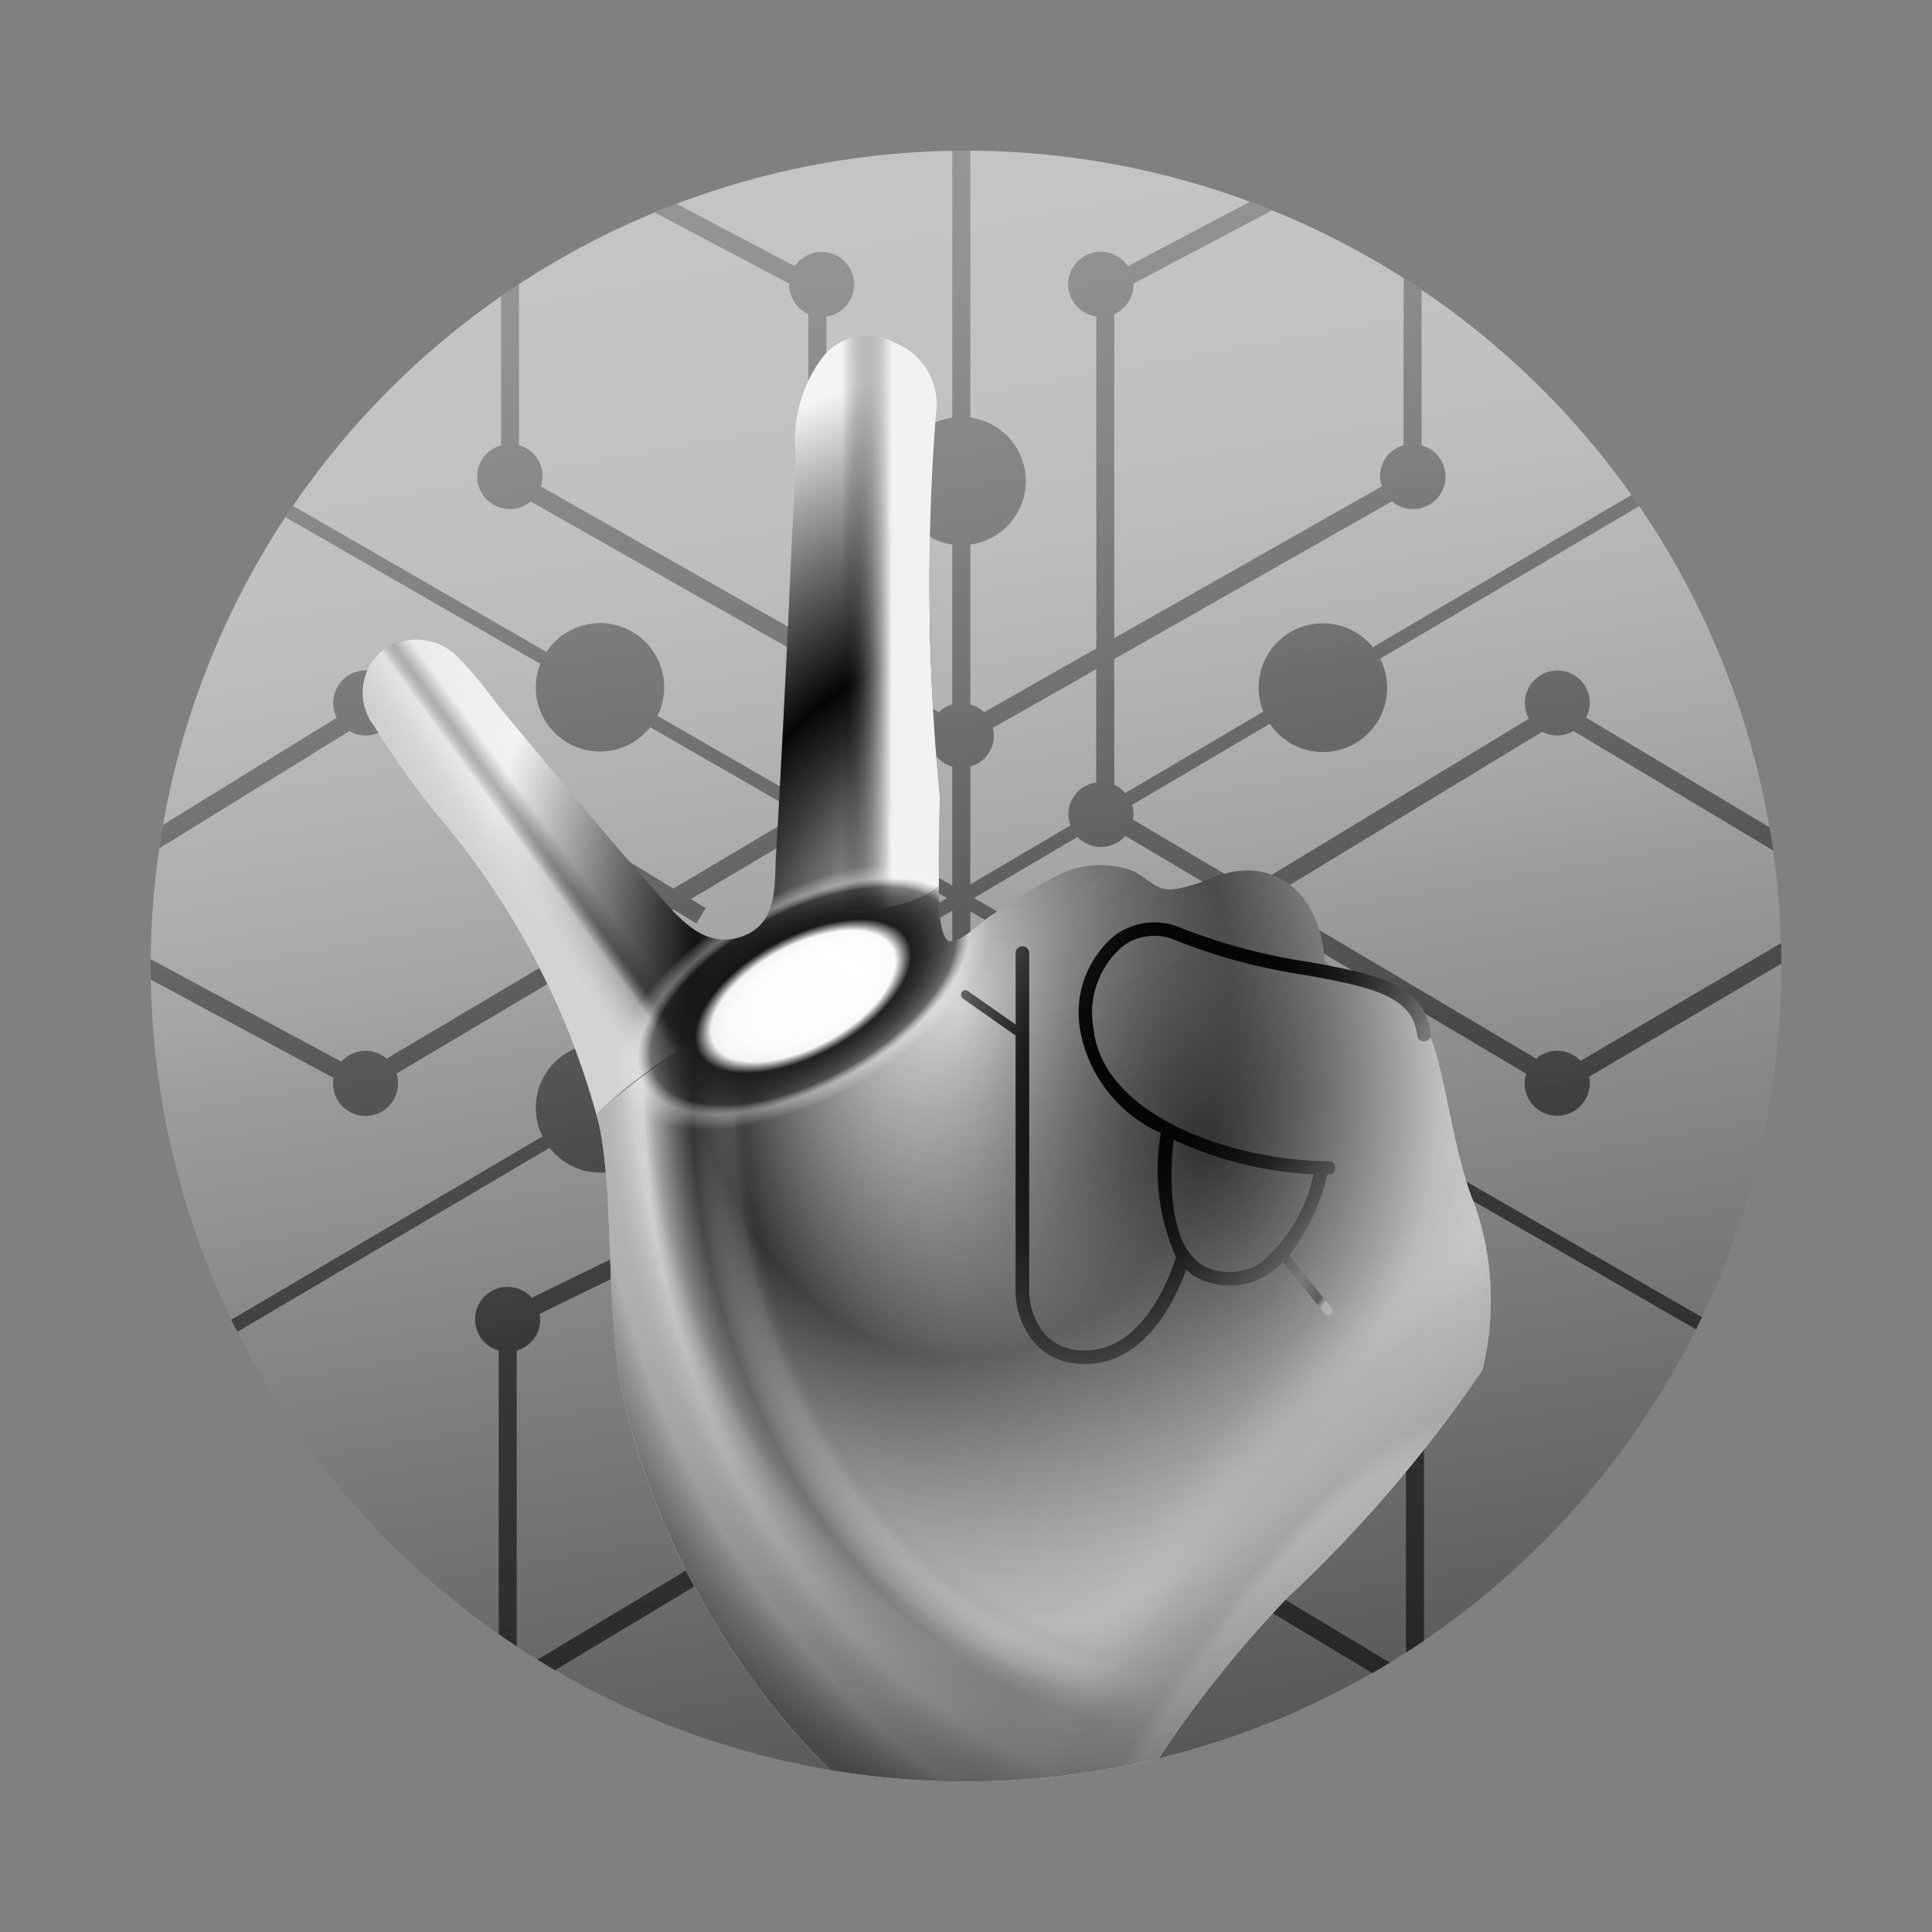 <svg xmlns="http://www.w3.org/2000/svg" width="20" height="20" fill="#000000"><rect width="100%" height="100%" fill="#808080" stroke="none"/><g clip-path="url(#a)"><path fill="#7f7f7f" d="M.025 9.288a10 10 0 0 1 19.95 0h-1.093a8.91 8.91 0 0 0-17.764 0H.025Zm6.236 8.8a8.915 8.915 0 0 1-5.143-7.376H.025a10.005 10.005 0 0 0 5.858 8.403l.378-1.026Zm12.62-7.376A8.91 8.91 0 0 1 7.598 18.58l-.379 1.027a10.008 10.008 0 0 0 12.756-8.895h-1.092Z"/><path fill="url(#b)" d="M10 18.44a8.44 8.44 0 1 0 0-16.88 8.44 8.44 0 0 0 0 16.88Z"/><path fill="url(#c)" d="m18.438 9.763-2.076 1.219a.333.333 0 0 0-.46-.023l-2.788-1.653 2.851-1.731a.326.326 0 0 0 .323-.008l2.069 1.238a8.973 8.973 0 0 0-.038-.24l-1.9-1.137a.333.333 0 0 0-.06-.39.337.337 0 0 0-.532.402l-2.895 1.758-1.204-.714a.288.288 0 0 0-.01-.151l1.427-.841a.664.664 0 0 0 1.142-.673l2.683-1.58a8.625 8.625 0 0 0-.08-.116L14.212 6.7a.665.665 0 0 0-1.134.667l-1.43.843a.335.335 0 0 0-.113-.085V6.822L14.41 5.19a.336.336 0 1 0 .306-.58V2.998a7.76 7.76 0 0 0-.186-.122v1.732a.33.33 0 0 0-.225.426l-2.77 1.572V3.252a.336.336 0 0 0 .199-.307l-.001-.009 1.439-.76a8.956 8.956 0 0 0-.23-.09l-1.267.67a.337.337 0 1 0-.326.521v3.436l-1.162.66a.336.336 0 0 0-.142-.081V5.637a.663.663 0 0 0 0-1.314V1.56H10l-.142.001v2.762a.664.664 0 0 0 0 1.314v1.655a.335.335 0 0 0-.141.08l-1.162-.659V3.277a.336.336 0 1 0-.327-.521l-1.226-.648a8.5 8.5 0 0 0-.228.09l1.397.738-.001.01a.336.336 0 0 0 .198.306v3.355l-2.77-1.572a.33.33 0 0 0-.225-.426V2.94a8.46 8.46 0 0 0-.186.126V4.61a.336.336 0 1 0 .306.581l2.875 1.632v1.304a.337.337 0 0 0-.132.107l-1.43-.824a.664.664 0 0 0-1.149-.661L3.032 5.236l-.041.06-.034.059 2.636 1.517a.664.664 0 0 0 1.138.656l1.447.833a.294.294 0 0 0-.003.123l-1.204.714L4.077 7.44a.333.333 0 0 0-.293-.5.337.337 0 0 0-.298.49l-1.8 1.11-.039.243 1.971-1.215a.325.325 0 0 0 .32.007L6.79 9.306l-2.788 1.653a.332.332 0 0 0-.467.032L1.56 9.93V10l.001.141 1.892 1.017a.336.336 0 1 0 .651-.044l2.866-1.7.239.146.096-.16-.153-.093 1.102-.654a.333.333 0 0 0 .479.027l1.07.617-3.046 1.794a.664.664 0 0 0-1.141.673l-3.222 1.898c.01.023.023.046.034.07l.032.053 3.23-1.903a.664.664 0 0 0 1.135-.668l3.033-1.787v.98h.187v-.972l7.513 4.327.061-.126-7.537-4.34 1.072-.632a.335.335 0 0 0 .495-.011l1.103.654-.154.093.097.16.239-.145 2.865 1.7a.333.333 0 0 0 .013.235.334.334 0 0 0 .342.198.337.337 0 0 0 .296-.402l1.99-1.17a8.99 8.99 0 0 0-.002-.214Zm-8.58-.596-1.043-.6a.335.335 0 0 0-.26-.466V6.928l1.07.607a.331.331 0 0 0 .233.4v1.232Zm1.49-1.066a.331.331 0 0 0-.267.444l-1.036.61v-1.22a.331.331 0 0 0 .233-.4l1.07-.607V8.1Zm3.041 9.11-.182.109-3.427-2.06.096-.16 3.513 2.112Zm-2.62-5.058 2.972 1.449v3.383a8.977 8.977 0 0 1-.187.123v-3.39l-2.867-1.398.082-.167ZM9.124 15.26l-3.379 2.03a7.88 7.88 0 0 1-.181-.11l3.464-2.08.096.16Zm-3.961 1.656v-2.935a.336.336 0 1 1 .342-.547l2.63-1.282.081.167-2.63 1.282a.33.33 0 0 1-.237.38v3.062a8.59 8.59 0 0 1-.186-.127Z" opacity=".9"/><path fill="url(#d)" d="M14.823 10.777a1.148 1.148 0 0 0-.991-.724l-.118-.098c-.056-.788-.607-1.125-1.208-.845-.523.178-.462.093-.763-.087a.976.976 0 0 0-.733.01 5.294 5.294 0 0 0-.727.43c-.122.068-.338.312-.461.277-.065-.02-.097-.235-.1-.363A18.9 18.9 0 0 1 9.73 8.26a23.024 23.024 0 0 1-.043-3.962.686.686 0 0 0-.437-.753.581.581 0 0 0-.747.17 1.43 1.43 0 0 0-.265 1c-.063 1.38-.124 2.762-.205 4.141-.019.312.026.711-.36.842-.365.123-.617-.163-.83-.403-.545-.617-1.067-1.253-1.597-1.883-.16-.19-.298-.401-.474-.574a.6.6 0 0 0-.803-.11.568.568 0 0 0-.087.799c.197.316.414.62.649.909a8.127 8.127 0 0 1 1.66 3.169c.17.674.071 2.09.269 2.895a8.082 8.082 0 0 0 2.133 3.824 8.49 8.49 0 0 0 3.397-.119l.008-.01a11.83 11.83 0 0 1 1.332-1.66 14.027 14.027 0 0 0 2.014-2.351 3.006 3.006 0 0 0-.08-1.717c-.204-.482-.289-1.251-.44-1.69Z"/><path fill="url(#e)" d="M14.823 10.777a1.148 1.148 0 0 0-.991-.724l-.118-.098c-.056-.788-.607-1.125-1.208-.845-.523.178-.462.093-.763-.087a.976.976 0 0 0-.733.01 5.294 5.294 0 0 0-.727.43c-.122.068-.338.312-.461.277-.065-.02-.097-.235-.1-.363A18.9 18.9 0 0 1 9.73 8.26a23.024 23.024 0 0 1-.043-3.962.686.686 0 0 0-.437-.753.581.581 0 0 0-.747.17 1.43 1.43 0 0 0-.265 1c-.063 1.38-.124 2.762-.205 4.141-.019.312.026.711-.36.842-.365.123-.617-.163-.83-.403-.545-.617-1.067-1.253-1.597-1.883-.16-.19-.298-.401-.474-.574a.6.6 0 0 0-.803-.11.568.568 0 0 0-.087.799c.197.316.414.62.649.909a8.127 8.127 0 0 1 1.66 3.169c.17.674.071 2.09.269 2.895a8.082 8.082 0 0 0 2.133 3.824 8.49 8.49 0 0 0 3.397-.119l.008-.01a11.83 11.83 0 0 1 1.332-1.66 14.027 14.027 0 0 0 2.014-2.351 3.006 3.006 0 0 0-.08-1.717c-.204-.482-.289-1.251-.44-1.69Z"/><path fill="url(#f)" d="M9.719 9.17a20.17 20.17 0 0 1 .011-.91 23.023 23.023 0 0 1-.043-3.963.686.686 0 0 0-.436-.753.581.581 0 0 0-.747.17 1.43 1.43 0 0 0-.265 1c-.064 1.38-.124 2.762-.206 4.141.003.176-.015.352-.053.523.603.01 1.265.161 1.739-.208Z"/><path fill="url(#g)" d="M7.186 9.622a1.887 1.887 0 0 1-.343-.328C6.298 8.677 5.776 8.04 5.246 7.41c-.16-.19-.298-.401-.474-.574a.6.6 0 0 0-.803-.11.568.568 0 0 0-.087.799c.197.316.414.62.649.909a8.167 8.167 0 0 1 1.642 3.099c.249-.235.519-.446.807-.631a.755.755 0 0 0 .206-1.281Z"/><path fill="url(#h)" d="M15.264 12.466c-.204-.482-.288-1.251-.44-1.69a1.148 1.148 0 0 0-.992-.723l-.117-.098c-.056-.788-.607-1.125-1.208-.845-.524.178-.462.093-.763-.087a.976.976 0 0 0-.733.01 5.294 5.294 0 0 0-.728.43c-.12.068-.395.387-.46.277-.349-.588-2.945 1.14-3.65 1.794l.02.07c.17.674.07 2.09.267 2.895a8.082 8.082 0 0 0 2.133 3.824 8.49 8.49 0 0 0 3.398-.119l.008-.01c.393-.592.839-1.148 1.332-1.66a14.03 14.03 0 0 0 2.014-2.351 3.007 3.007 0 0 0-.08-1.716Z"/><path fill="url(#i)" d="M15.264 12.466c-.204-.482-.288-1.251-.44-1.69a1.148 1.148 0 0 0-.992-.723l-.117-.098c-.056-.788-.607-1.125-1.208-.845-.524.178-.462.093-.763-.087a.976.976 0 0 0-.733.01 5.294 5.294 0 0 0-.728.43c-.12.068-.395.387-.46.277-.349-.588-2.945 1.14-3.65 1.794l.02.07c.17.674.07 2.09.267 2.895a8.082 8.082 0 0 0 2.133 3.824 8.49 8.49 0 0 0 3.398-.119l.008-.01c.393-.592.839-1.148 1.332-1.66a14.03 14.03 0 0 0 2.014-2.351 3.007 3.007 0 0 0-.08-1.716Z"/><path fill="url(#j)" d="M15.264 12.466c-.204-.482-.288-1.251-.44-1.69a1.148 1.148 0 0 0-.992-.723l-.117-.098c-.056-.788-.607-1.125-1.208-.845-.524.178-.462.093-.763-.087a.976.976 0 0 0-.733.01 5.294 5.294 0 0 0-.728.43c-.12.068-.395.387-.46.277-.349-.588-2.945 1.14-3.65 1.794l.02.07c.17.674.07 2.09.267 2.895a8.082 8.082 0 0 0 2.133 3.824 8.49 8.49 0 0 0 3.398-.119l.008-.01c.393-.592.839-1.148 1.332-1.66a14.03 14.03 0 0 0 2.014-2.351 3.007 3.007 0 0 0-.08-1.716Z"/><path fill="url(#k)" d="M15.264 12.466c-.204-.482-.288-1.251-.44-1.69a1.148 1.148 0 0 0-.992-.723l-.117-.098c-.056-.788-.607-1.125-1.208-.845-.524.178-.462.093-.763-.087a.976.976 0 0 0-.733.01 5.294 5.294 0 0 0-.728.43c-.12.068-.395.387-.46.277-.349-.588-2.945 1.14-3.65 1.794l.02.07c.17.674.07 2.09.267 2.895a8.082 8.082 0 0 0 2.133 3.824 8.49 8.49 0 0 0 3.398-.119l.008-.01c.393-.592.839-1.148 1.332-1.66a14.03 14.03 0 0 0 2.014-2.351 3.007 3.007 0 0 0-.08-1.716Z"/><path fill="url(#l)" d="M14.823 10.777a1.148 1.148 0 0 0-.991-.724l-.118-.098c-.056-.788-.607-1.125-1.208-.845-.523.178-.462.093-.763-.087a.976.976 0 0 0-.733.01 5.294 5.294 0 0 0-.727.43c-.122.068-.338.312-.461.277-.065-.02-.097-.235-.1-.363A18.9 18.9 0 0 1 9.73 8.26a23.024 23.024 0 0 1-.043-3.962.686.686 0 0 0-.437-.753.581.581 0 0 0-.747.17 1.43 1.43 0 0 0-.265 1c-.063 1.38-.124 2.762-.205 4.141-.019.312.026.711-.36.842-.365.123-.617-.163-.83-.403-.545-.617-1.067-1.253-1.597-1.883-.16-.19-.298-.401-.474-.574a.6.6 0 0 0-.803-.11.568.568 0 0 0-.087.799c.197.316.414.62.649.909a8.127 8.127 0 0 1 1.66 3.169c.17.674.071 2.09.269 2.895a8.082 8.082 0 0 0 2.133 3.824 8.49 8.49 0 0 0 3.397-.119l.008-.01a11.83 11.83 0 0 1 1.332-1.66 14.027 14.027 0 0 0 2.014-2.351 3.006 3.006 0 0 0-.08-1.717c-.204-.482-.289-1.251-.44-1.69Z"/><path fill="url(#m)" d="M14.823 10.777a1.148 1.148 0 0 0-.991-.724l-.118-.098c-.056-.788-.607-1.125-1.208-.845-.523.178-.462.093-.763-.087a.976.976 0 0 0-.733.01 5.294 5.294 0 0 0-.727.43c-.122.068-.338.312-.461.277-.065-.02-.097-.235-.1-.363A18.9 18.9 0 0 1 9.73 8.26a23.024 23.024 0 0 1-.043-3.962.686.686 0 0 0-.437-.753.581.581 0 0 0-.747.17 1.43 1.43 0 0 0-.265 1c-.063 1.38-.124 2.762-.205 4.141-.019.312.026.711-.36.842-.365.123-.617-.163-.83-.403-.545-.617-1.067-1.253-1.597-1.883-.16-.19-.298-.401-.474-.574a.6.6 0 0 0-.803-.11.568.568 0 0 0-.087.799c.197.316.414.62.649.909a8.127 8.127 0 0 1 1.66 3.169c.17.674.071 2.09.269 2.895a8.082 8.082 0 0 0 2.133 3.824 8.49 8.49 0 0 0 3.397-.119l.008-.01a11.83 11.83 0 0 1 1.332-1.66 14.027 14.027 0 0 0 2.014-2.351 3.006 3.006 0 0 0-.08-1.717c-.204-.482-.289-1.251-.44-1.69Z"/><path fill="url(#n)" d="M13.536 9.956a5.976 5.976 0 0 1-1.3-.346.691.691 0 0 0-.699.076 1.04 1.04 0 0 0-.357.97 1.45 1.45 0 0 0 .837 1.073 2.23 2.23 0 0 0 .157 1.285c-.051.166-.328.96-.932.965a.544.544 0 0 1-.407-.147.71.71 0 0 1-.181-.476V9.864a.07.07 0 0 0-.119-.048.07.07 0 0 0-.021.048v.742l-.487-.342a.047.047 0 1 0-.054.076l.54.38v2.636a.839.839 0 0 0 .224.575.677.677 0 0 0 .497.188h.009c.628-.005.935-.69 1.036-.977.07.067.155.114.249.138a.825.825 0 0 0 .208.028.712.712 0 0 0 .383-.111.923.923 0 0 0 .162-.13l.433.531a.047.047 0 0 0 .05.016.048.048 0 0 0 .027-.023.046.046 0 0 0 .004-.036.045.045 0 0 0-.01-.016l-.44-.542c.19-.247.325-.533.397-.837h.006a.072.072 0 0 0 .075-.07.07.07 0 0 0-.07-.07h-.005c-.923 0-2.33-.437-2.429-1.378a.905.905 0 0 1 .301-.844.547.547 0 0 1 .56-.06c.429.169.875.288 1.33.355.65.12 1.118.205 1.16.626a.07.07 0 0 0 .103.054.068.068 0 0 0 .034-.041.069.069 0 0 0 .003-.027c-.054-.526-.592-.624-1.274-.75Zm-.491 3.122a.598.598 0 0 1-.482.067c-.514-.134-.444-1.08-.414-1.347.455.212.947.334 1.449.358-.077.36-.271.685-.553.922Z"/></g><defs><radialGradient id="d" cx="0" cy="0" r="1" gradientTransform="matrix(6.713 0 0 8.719 9.942 10.42)" gradientUnits="userSpaceOnUse"><stop stop-color="#ffffff"/><stop offset=".417" stop-color="#050505"/><stop offset=".752" stop-color="#f5f5f5"/><stop offset=".947" stop-color="#f2f2f2"/></radialGradient><radialGradient id="e" cx="0" cy="0" r="1" gradientTransform="matrix(6.713 0 0 8.719 12.472 11.88)" gradientUnits="userSpaceOnUse"><stop stop-color="#1f1f1f"/><stop offset=".73" stop-color="#f2f2f2" stop-opacity="0"/></radialGradient><radialGradient id="h" cx="0" cy="0" r="1" gradientTransform="matrix(1.675 7.551 -5.678 1.259 11.587 12.178)" gradientUnits="userSpaceOnUse"><stop offset=".483" stop-color="#ffffff" stop-opacity="0"/><stop offset=".641" stop-color="#0f0f0f" stop-opacity="0"/><stop offset=".673" stop-color="#ebebeb" stop-opacity=".145"/><stop offset=".744" stop-color="#1f1f1f" stop-opacity=".515"/><stop offset=".83" stop-color="#d4d4d4"/></radialGradient><radialGradient id="i" cx="0" cy="0" r="1" gradientTransform="rotate(77.496 -1.284 13.01) scale(9.659 7.511)" gradientUnits="userSpaceOnUse"><stop offset=".483" stop-color="#ffffff" stop-opacity="0"/><stop offset=".641" stop-color="#0f0f0f" stop-opacity="0"/><stop offset=".665" stop-color="#d4d4d4" stop-opacity=".145"/><stop offset=".749" stop-color="#7d7d7d" stop-opacity=".607"/><stop offset=".813" stop-color="#474747" stop-opacity=".893"/><stop offset=".851" stop-color="#333333"/><stop offset=".853" stop-color="#333333"/><stop offset="1" stop-color="#d6d6d6"/></radialGradient><radialGradient id="j" cx="0" cy="0" r="1" gradientTransform="rotate(125.678 2.105 12.137) scale(14.974 4.089)" gradientUnits="userSpaceOnUse"><stop offset=".191" stop-color="#d6d6d6"/><stop offset=".227" stop-color="#b2b2b2" stop-opacity=".837"/><stop offset=".345" stop-color="#adadad" stop-opacity=".38"/><stop offset=".446" stop-color="#ebebeb" stop-opacity=".1"/><stop offset=".517" stop-color="#ffffff" stop-opacity="0"/></radialGradient><radialGradient id="k" cx="0" cy="0" r="1" gradientTransform="rotate(81.295 -.231 12.646) scale(10.398 7.661)" gradientUnits="userSpaceOnUse"><stop offset=".758" stop-color="#575757" stop-opacity="0"/><stop offset=".82" stop-color="#bababa" stop-opacity=".5"/><stop offset=".835" stop-color="#999999" stop-opacity=".382"/><stop offset=".857" stop-color="#6b6b6b" stop-opacity=".218"/><stop offset=".878" stop-color="#4a4a4a" stop-opacity=".098"/><stop offset=".895" stop-color="#363636" stop-opacity=".026"/><stop offset=".908" stop-color="#2e2e2e" stop-opacity="0"/></radialGradient><radialGradient id="l" cx="0" cy="0" r="1" gradientTransform="rotate(-28.621 24.37 -11.148) scale(2.594 1.305)" gradientUnits="userSpaceOnUse"><stop offset=".228" stop-color="#ffffff"/><stop offset=".325" stop-color="#ffffff" stop-opacity=".987"/><stop offset=".402" stop-color="#ffffff" stop-opacity=".948"/><stop offset=".473" stop-color="#050505" stop-opacity=".882"/><stop offset=".539" stop-color="#050505" stop-opacity=".788"/><stop offset=".604" stop-color="#050505" stop-opacity=".668"/><stop offset=".666" stop-color="#050505" stop-opacity=".519"/><stop offset=".726" stop-color="#f5f5f5" stop-opacity=".343"/><stop offset=".784" stop-color="#f5f5f5" stop-opacity=".145"/><stop offset=".821" stop-color="#f2f2f2" stop-opacity="0"/></radialGradient><radialGradient id="m" cx="0" cy="0" r="1" gradientTransform="matrix(9.733 -1.958 2.553 12.696 9.99 6.175)" gradientUnits="userSpaceOnUse"><stop offset=".19" stop-color="#f2f2f2" stop-opacity="0"/><stop offset=".339" stop-color="#ededed" stop-opacity=".025"/><stop offset=".484" stop-color="#dbdbdb" stop-opacity=".1"/><stop offset=".627" stop-color="#c2c2c2" stop-opacity=".225"/><stop offset=".768" stop-color="#999999" stop-opacity=".401"/><stop offset=".908" stop-color="#696969" stop-opacity=".624"/><stop offset="1" stop-color="#404040" stop-opacity=".8"/></radialGradient><radialGradient id="n" cx="0" cy="0" r="1" gradientTransform="rotate(25.165 -17.578 32.727) scale(3.371 6.834)" gradientUnits="userSpaceOnUse"><stop offset=".095" stop-color="#050505"/><stop offset=".231" stop-color="#050505"/><stop offset=".34" stop-color="#0f0f0f"/><stop offset=".44" stop-color="#1f1f1f"/><stop offset=".534" stop-color="#383838"/><stop offset=".625" stop-color="#545454"/><stop offset=".713" stop-color="#7a7a7a"/><stop offset=".796" stop-color="#5c5c5c"/><stop offset=".816" stop-color="#b0b0b0"/></radialGradient><linearGradient id="b" x1="11.466" x2="8.534" y1="18.314" y2="1.686" gradientUnits="userSpaceOnUse"><stop stop-color="#575757"/><stop offset=".501" stop-color="#9c9c9c"/><stop offset=".55" stop-color="#a6a6a6"/><stop offset=".648" stop-color="#b2b2b2"/><stop offset=".75" stop-color="#bdbdbd"/><stop offset=".856" stop-color="#c2c2c2"/><stop offset=".974" stop-color="#c4c4c4"/></linearGradient><linearGradient id="c" x1="11.571" x2="8.574" y1="18.601" y2="1.604" gradientUnits="userSpaceOnUse"><stop stop-color="#1f1f1f"/><stop offset=".329" stop-color="#303030"/><stop offset=".35" stop-color="#363636"/><stop offset=".575" stop-color="#5c5c5c"/><stop offset=".765" stop-color="#7a7a7a"/><stop offset=".911" stop-color="#8c8c8c"/><stop offset=".995" stop-color="#919191"/></linearGradient><linearGradient id="f" x1="7.871" x2="9.624" y1="6.444" y2="6.444" gradientUnits="userSpaceOnUse"><stop offset=".483" stop-color="#050505" stop-opacity="0"/><stop offset=".776" stop-color="#f2f2f2"/></linearGradient><linearGradient id="g" x1="4.296" x2="7.066" y1="9.697" y2="7.672" gradientUnits="userSpaceOnUse"><stop offset=".302" stop-color="#d4d4d4"/><stop offset=".323" stop-color="#d6d6d6" stop-opacity=".971"/><stop offset=".352" stop-color="#d9d9d9" stop-opacity=".889"/><stop offset=".386" stop-color="#dedede" stop-opacity=".755"/><stop offset=".425" stop-color="#e5e5e5" stop-opacity=".568"/><stop offset=".467" stop-color="#0f0f0f" stop-opacity=".328"/><stop offset=".511" stop-color="#050505" stop-opacity=".04"/><stop offset=".517" stop-color="#050505" stop-opacity="0"/></linearGradient><clipPath id="a"><path fill="#ffffff" d="M0 0h20v20H0z"/></clipPath></defs></svg>